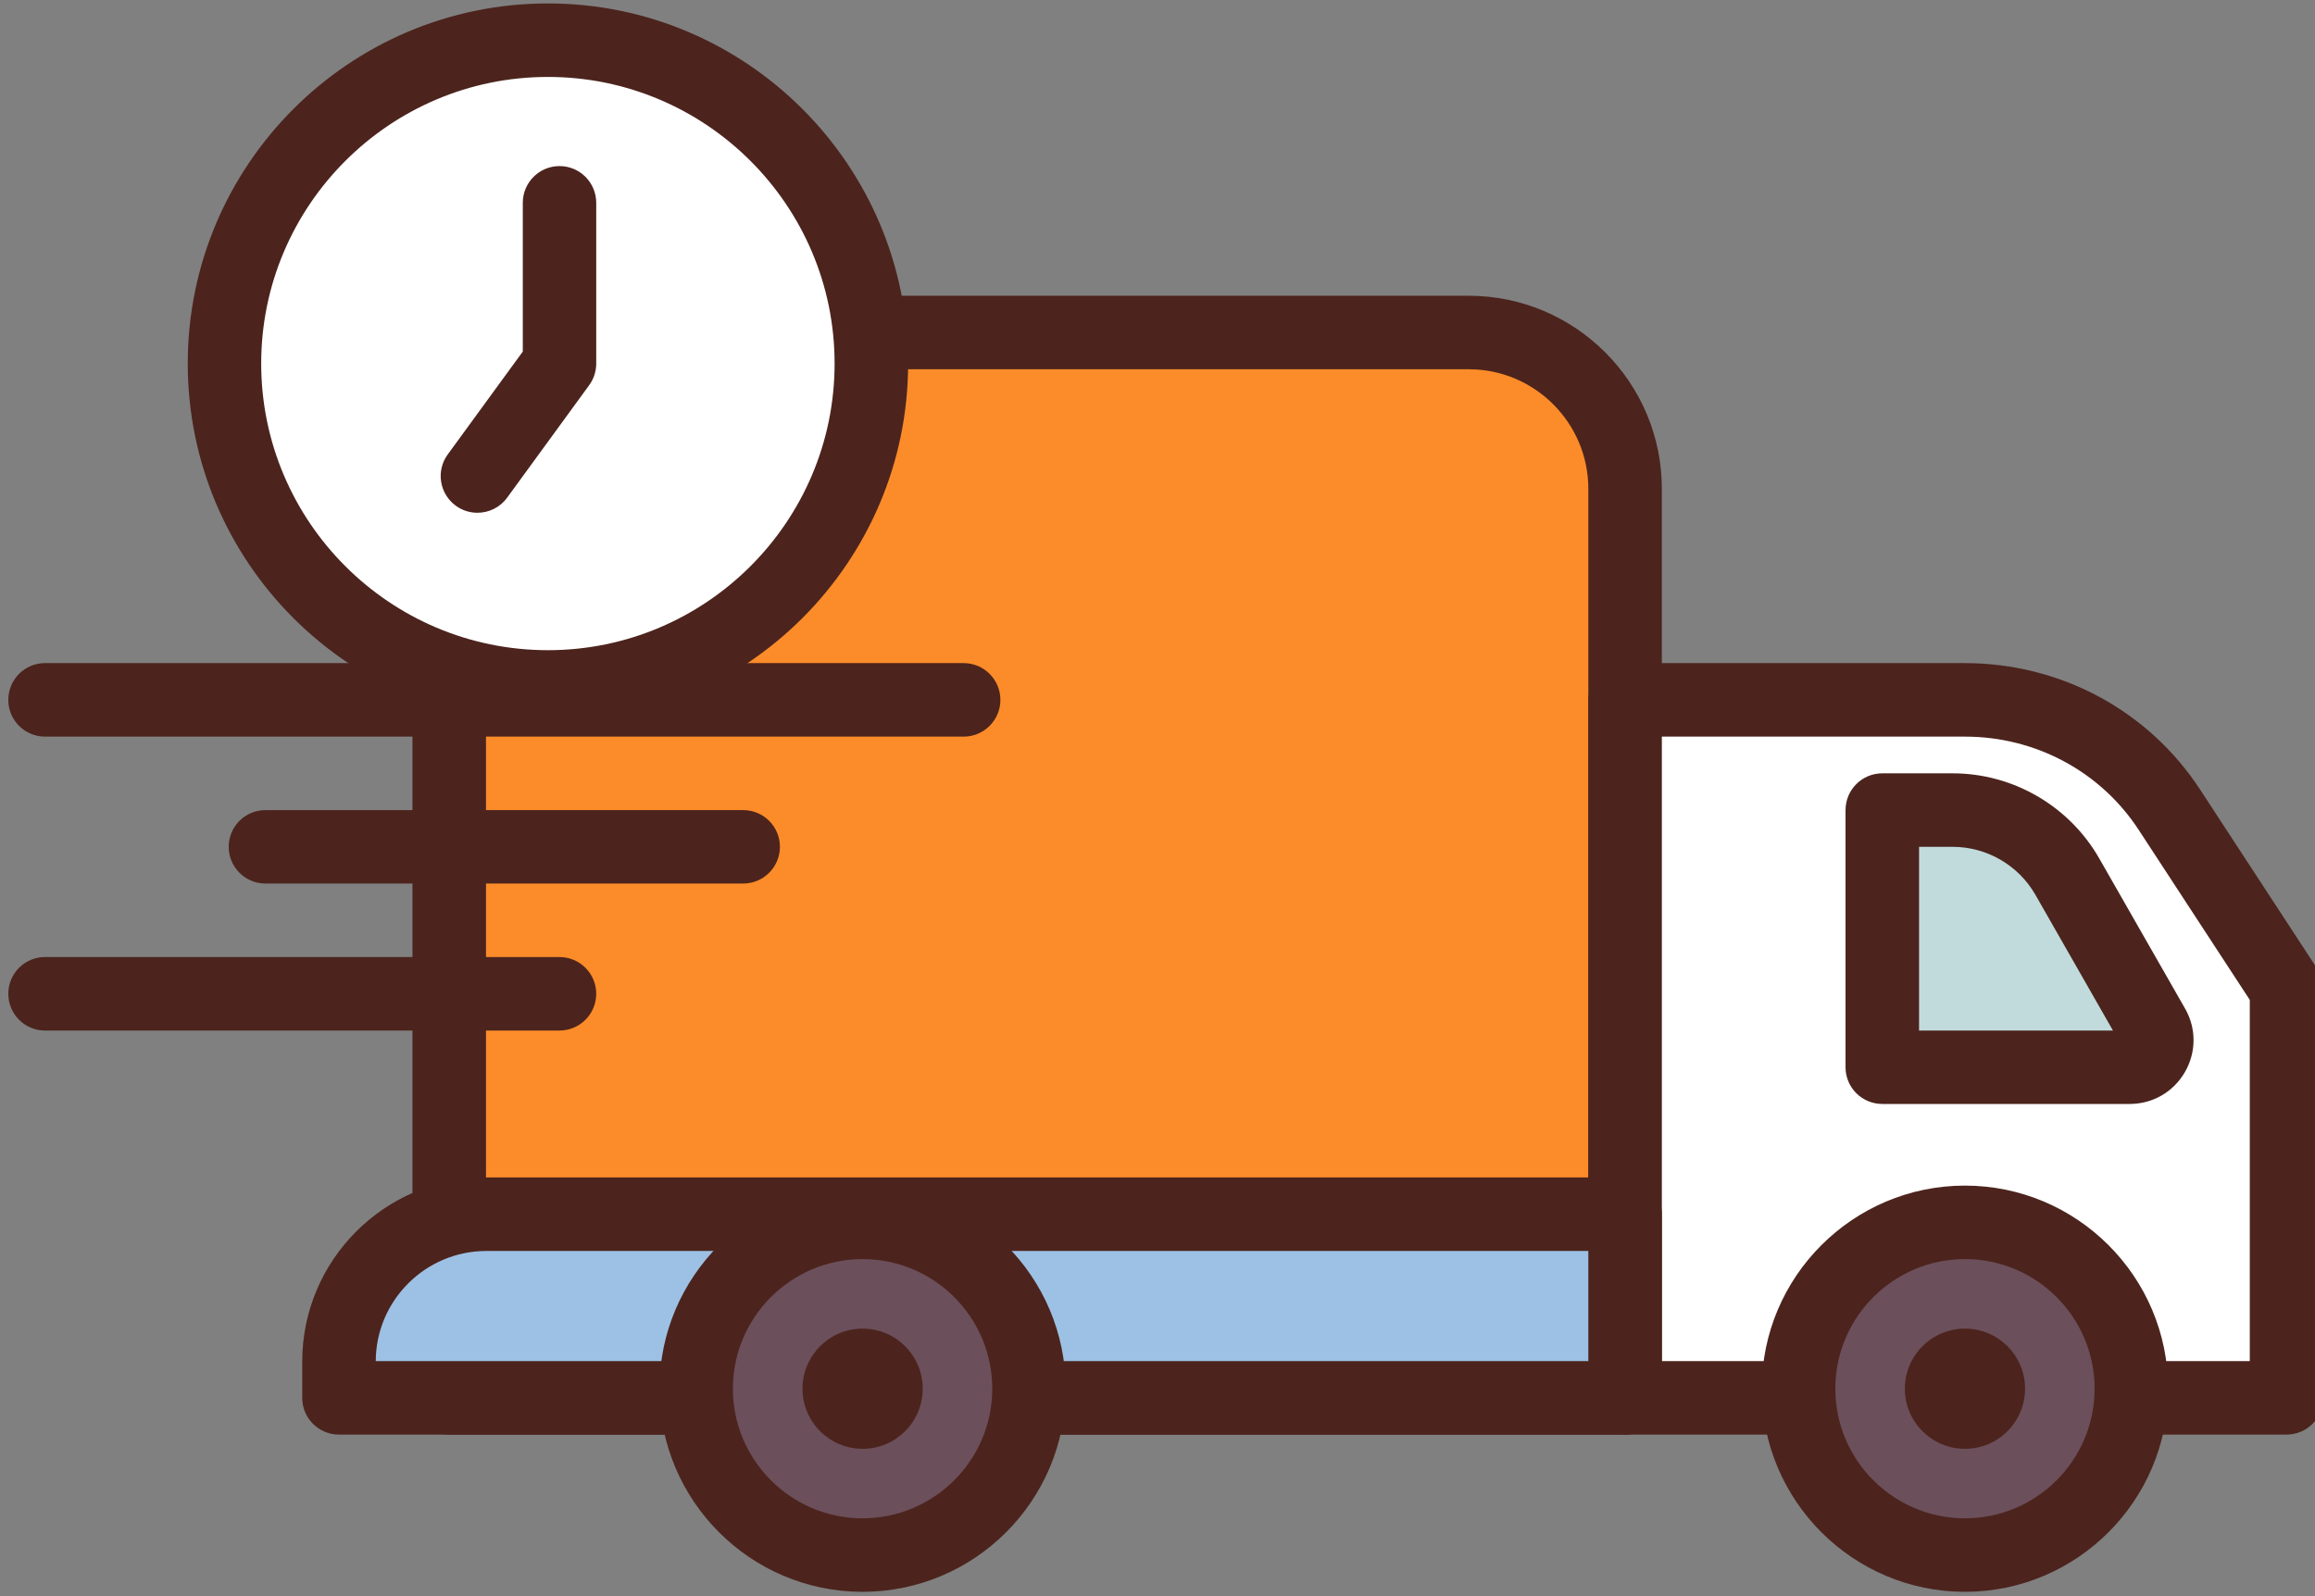 <svg width="29" height="20" viewBox="0 0 29 20" fill="none" xmlns="http://www.w3.org/2000/svg">
<rect x="0" y="0" width="29" height="20" fill="#808080" stroke="none"/>
<path d="M20.358 17.516H5.628V6.125C5.628 5.043 6.505 4.167 7.586 4.167H18.399C19.481 4.167 20.358 5.043 20.358 6.125V17.516H20.358Z" fill="#FC8C29"/>
<path d="M20.358 17.976H5.627C5.373 17.976 5.167 17.77 5.167 17.516V6.125C5.167 4.791 6.252 3.706 7.586 3.706H18.399C19.733 3.706 20.818 4.791 20.818 6.125V17.516C20.818 17.77 20.612 17.976 20.358 17.976ZM6.088 17.055H19.897V6.125C19.897 5.299 19.225 4.627 18.399 4.627H7.586C6.76 4.627 6.088 5.299 6.088 6.125V17.055Z" fill="#4C241D"/>
<path d="M28.643 17.516H20.357V8.77H24.614C25.65 8.77 26.614 9.288 27.175 10.146L28.643 12.392V17.516Z" fill="white"/>
<path d="M28.643 17.976H20.358C20.103 17.976 19.898 17.77 19.898 17.516V8.77C19.898 8.515 20.103 8.309 20.358 8.309H24.614C25.811 8.309 26.913 8.902 27.561 9.894L29.029 12.14C29.078 12.215 29.104 12.303 29.104 12.392V17.516C29.104 17.77 28.898 17.976 28.643 17.976ZM20.818 17.055H28.183V12.529L26.791 10.398C26.313 9.667 25.499 9.23 24.614 9.23H20.818V17.055Z" fill="#4C241D"/>
<path d="M20.358 17.516H4.247V17.061C4.247 16.041 5.074 15.214 6.094 15.214H20.358V17.516Z" fill="#9DC1E4"/>
<path d="M20.358 17.976H4.247C3.992 17.976 3.786 17.77 3.786 17.516V17.061C3.786 15.789 4.821 14.754 6.093 14.754H20.358C20.612 14.754 20.818 14.96 20.818 15.214V17.516C20.818 17.77 20.612 17.976 20.358 17.976ZM4.707 17.055H19.897V15.675H6.093C5.331 15.675 4.71 16.294 4.707 17.055Z" fill="#4C241D"/>
<path d="M26.699 17.401C26.699 18.552 25.766 19.485 24.615 19.485C23.464 19.485 22.53 18.552 22.53 17.401C22.53 16.249 23.464 15.316 24.615 15.316C25.766 15.316 26.699 16.249 26.699 17.401Z" fill="#6B4F5B"/>
<path d="M24.615 19.946C23.212 19.946 22.07 18.804 22.07 17.401C22.07 15.998 23.212 14.856 24.615 14.856C26.018 14.856 27.16 15.998 27.16 17.401C27.16 18.803 26.018 19.946 24.615 19.946ZM24.615 15.777C23.72 15.777 22.991 16.505 22.991 17.401C22.991 18.296 23.72 19.025 24.615 19.025C25.511 19.025 26.239 18.296 26.239 17.401C26.239 16.505 25.511 15.777 24.615 15.777Z" fill="#4C241D"/>
<path d="M12.072 9.23H0.564C0.309 9.23 0.104 9.024 0.104 8.77C0.104 8.515 0.309 8.309 0.564 8.309H12.072C12.326 8.309 12.532 8.515 12.532 8.77C12.532 9.024 12.326 9.23 12.072 9.23Z" fill="#4C241D"/>
<path d="M25.368 17.401C25.368 17.817 25.031 18.154 24.615 18.154C24.2 18.154 23.862 17.817 23.862 17.401C23.862 16.985 24.2 16.648 24.615 16.648C25.031 16.648 25.368 16.985 25.368 17.401Z" fill="#4C241D"/>
<path d="M12.89 17.401C12.89 18.552 11.957 19.485 10.806 19.485C9.655 19.485 8.722 18.552 8.722 17.401C8.722 16.249 9.655 15.316 10.806 15.316C11.957 15.316 12.89 16.249 12.89 17.401Z" fill="#6B4F5B"/>
<path d="M10.805 19.946C9.402 19.946 8.261 18.804 8.261 17.401C8.261 15.998 9.402 14.856 10.805 14.856C12.209 14.856 13.35 15.998 13.35 17.401C13.35 18.804 12.209 19.946 10.805 19.946ZM10.805 15.777C9.91 15.777 9.181 16.505 9.181 17.401C9.181 18.296 9.91 19.025 10.805 19.025C11.701 19.025 12.43 18.296 12.43 17.401C12.43 16.505 11.701 15.777 10.805 15.777Z" fill="#4C241D"/>
<path d="M11.559 17.401C11.559 17.817 11.221 18.154 10.806 18.154C10.39 18.154 10.053 17.817 10.053 17.401C10.053 16.985 10.39 16.648 10.806 16.648C11.221 16.648 11.559 16.985 11.559 17.401Z" fill="#4C241D"/>
<path d="M10.915 4.555C10.915 6.793 9.101 8.607 6.863 8.607C4.626 8.607 2.812 6.793 2.812 4.555C2.812 2.318 4.626 0.504 6.863 0.504C9.101 0.504 10.915 2.318 10.915 4.555Z" fill="white"/>
<path d="M6.864 9.067C4.375 9.067 2.352 7.043 2.352 4.555C2.352 2.068 4.375 0.043 6.864 0.043C9.351 0.043 11.376 2.068 11.376 4.555C11.376 7.043 9.351 9.067 6.864 9.067ZM6.864 0.964C4.883 0.964 3.272 2.575 3.272 4.555C3.272 6.536 4.883 8.147 6.864 8.147C8.844 8.147 10.455 6.536 10.455 4.555C10.455 2.575 8.844 0.964 6.864 0.964Z" fill="#4C241D"/>
<path d="M5.98 6.425C5.887 6.425 5.792 6.397 5.71 6.337C5.504 6.187 5.459 5.899 5.609 5.694L6.549 4.405V2.542C6.549 2.287 6.755 2.081 7.009 2.081C7.263 2.081 7.469 2.287 7.469 2.542V4.555C7.469 4.653 7.438 4.748 7.381 4.826L6.353 6.236C6.263 6.36 6.123 6.425 5.98 6.425Z" fill="#4C241D"/>
<path d="M23.58 10.151V13.373H26.678C26.939 13.373 27.102 13.091 26.973 12.866L25.898 10.985C25.603 10.469 25.055 10.151 24.461 10.151H23.58Z" fill="#C1DBDC"/>
<path d="M26.678 13.833H23.58C23.325 13.833 23.119 13.627 23.119 13.373V10.151C23.119 9.896 23.325 9.69 23.58 9.69H24.46C25.218 9.69 25.921 10.099 26.297 10.756L27.372 12.637C27.515 12.886 27.514 13.185 27.37 13.434C27.225 13.684 26.966 13.833 26.678 13.833ZM24.04 12.913H26.469L25.498 11.213C25.285 10.841 24.888 10.611 24.46 10.611H24.04V12.913Z" fill="#4C241D"/>
<path d="M9.31 11.071H3.325C3.071 11.071 2.865 10.865 2.865 10.611C2.865 10.356 3.071 10.151 3.325 10.151H9.31C9.564 10.151 9.77 10.356 9.77 10.611C9.77 10.865 9.564 11.071 9.31 11.071Z" fill="#4C241D"/>
<path d="M7.008 12.913H0.564C0.309 12.913 0.104 12.707 0.104 12.452C0.104 12.198 0.309 11.992 0.564 11.992H7.008C7.263 11.992 7.469 12.198 7.469 12.452C7.469 12.707 7.263 12.913 7.008 12.913Z" fill="#4C241D"/>
</svg>
